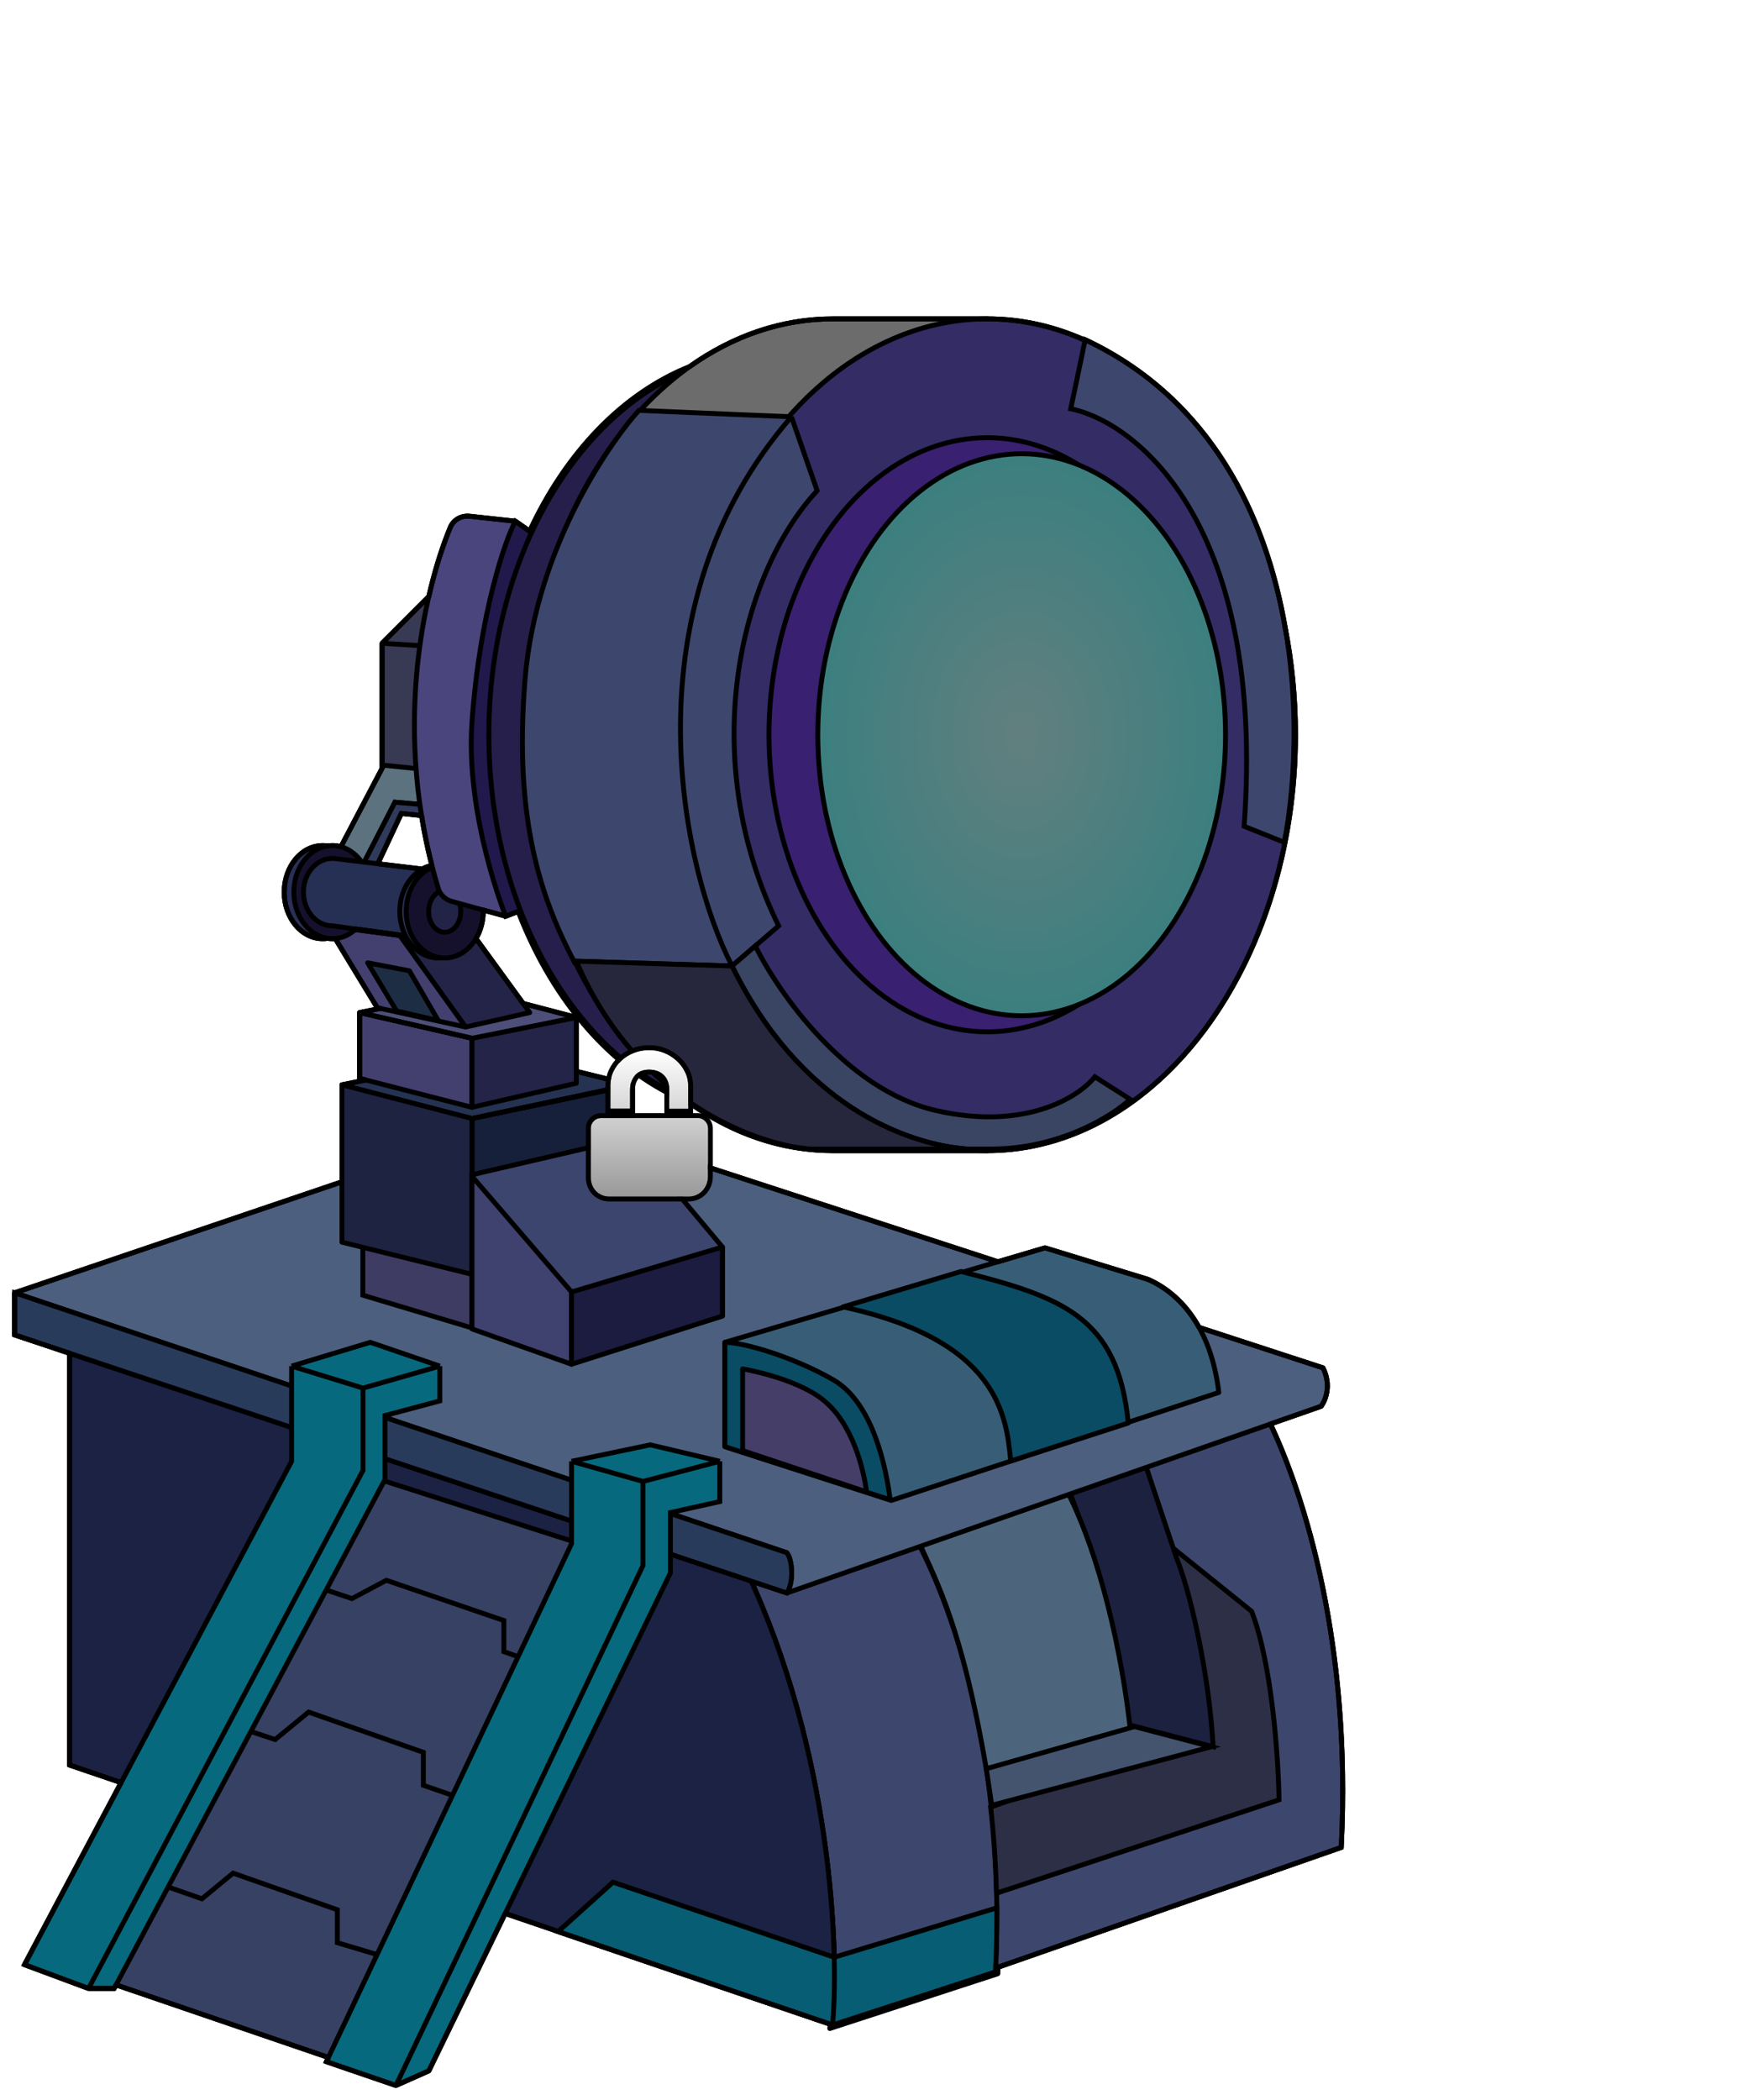 <svg width="357" height="430" viewBox="0 0 357 430" fill="none" xmlns="http://www.w3.org/2000/svg">
<path fill-rule="evenodd" clip-rule="evenodd" d="M201.886 235.596C201.95 235.596 202.015 235.596 202.079 235.596L202.215 235.597C237.079 235.597 265.342 197.471 265.342 150.44C265.342 142.909 264.617 135.606 263.257 128.651C259.306 105.684 248.063 81.696 222.271 69.558L222.249 69.662C215.955 66.822 209.218 65.284 202.215 65.284C202.105 65.284 201.996 65.285 201.886 65.285V65.284H170.651C160.043 65.284 150.046 68.814 141.271 75.05C127.533 80.524 115.913 92.687 108.468 108.754L105.551 106.712L96.183 105.699C94.505 105.517 92.885 106.401 92.235 107.959C90.732 111.562 89.141 116.383 87.824 122.137L78.262 131.699V157.016L78.41 157.031L69.828 173.365C69.262 173.209 68.674 173.127 68.069 173.127C67.735 173.127 67.406 173.152 67.083 173.201C66.76 173.152 66.43 173.127 66.097 173.127C61.739 173.127 58.206 177.396 58.206 182.662C58.206 187.928 61.739 192.197 66.097 192.197C66.43 192.197 66.76 192.172 67.083 192.123C67.406 192.172 67.735 192.197 68.069 192.197C68.27 192.197 68.469 192.188 68.665 192.17L77.275 206.335L77.904 206.472L73.659 207.321V220.801L74.932 221.129L70.042 222.116V241.966L3 264.699V273.319L14.243 277.076V361.393L24.801 364.988L5.011 402.264L18.128 407.136H23.375L23.766 406.402L67.26 421.262L66.85 422.128L81.091 427L87.837 424.002L103.475 391.779L114.334 395.476L114.31 395.498L170.04 414.446L170.029 414.568L169.963 415.322L170.682 415.087L204.037 404.219L204.364 404.112L204.382 403.769C204.399 403.439 204.415 403.11 204.43 402.782L274.716 378.258C276.837 336.557 267.183 306.297 260.209 291.563L270.594 287.936C270.594 287.936 273.217 284.563 270.968 280.065L245.6 271.788C242.781 266.719 238.95 263.62 235.118 261.943L214.034 255.495L204.389 258.341L130.204 234.135L129.553 233.359V222.116L96.676 229.02L129.224 222.116L118.045 219.356V208.307L107.156 205.459L97.493 192.172C98.426 190.606 98.975 188.684 98.975 186.607C98.975 186.513 98.974 186.42 98.972 186.327L103.578 187.594L106.136 186.61C113.347 205.398 126.001 219.747 141.271 225.831C150.046 232.067 160.043 235.597 170.651 235.597H201.886V235.596ZM86.334 166.986C86.871 170.342 87.571 173.754 88.457 177.204C87.761 177.344 87.097 177.595 86.476 177.94L77.379 176.85L82.207 166.551L86.334 166.986ZM72.882 190.219L82.206 191.483L81.878 191.539L72.766 190.324L72.812 190.283L72.838 190.259L72.882 190.219Z" fill="black"/>
<path d="M274.716 378.258C276.965 334.034 265.971 302.677 258.975 289.06L152.912 321.666C170.302 358.545 171.901 398.996 170.527 414.612L274.716 378.258Z" fill="#7B8EDB" stroke="black"/>
<path d="M203.883 403.743C206.131 359.519 195.138 329.661 188.142 316.044L152.912 321.666C170.302 358.545 171.901 398.996 170.527 414.612L203.883 403.743Z" stroke="black"/>
<path d="M261.974 368.514L204.101 387.628C203.935 381.435 203.516 375.557 202.905 370.013L247.732 353.897C246.832 338.007 241.61 322.041 239.112 316.044L256.352 329.911C260.549 340.705 261.849 360.144 261.974 368.514Z" fill="#5B5F8C" stroke="black"/>
<path d="M248.481 357.645C247.582 341.754 243.484 325.039 240.986 319.043L234.615 299.929L218.874 304.801C223.971 318.593 229.368 335.908 231.242 353.148L248.481 357.645Z" fill="#384381" stroke="black"/>
<path d="M202.009 362.142C197.136 333.659 191.89 323.915 188.517 316.419L218.874 305.925C225.245 318.668 229.743 337.782 231.617 355.022L202.009 362.142Z" fill="#9BCBF9" stroke="black"/>
<path d="M14.243 361.393V274.444L152.912 321.666C170.302 358.545 171.901 398.996 170.527 414.612L14.243 361.393Z" fill="#364588" stroke="black"/>
<path d="M248.107 357.645L203.133 369.638L202.009 362.142L232.366 353.522L248.107 357.645Z" fill="#89A8DF" stroke="black"/>
<path d="M203.882 403.743L170.527 414.612L114.31 395.498L125.553 385.379L170.86 400.745L204.176 390.626C204.203 394.861 204.112 399.235 203.882 403.743Z" fill="#0EBBE7"/>
<path d="M170.527 414.612L203.882 403.743C204.112 399.235 204.203 394.861 204.176 390.626L170.86 400.745M170.527 414.612C170.834 411.123 170.993 406.395 170.86 400.745M170.527 414.612L114.31 395.498L125.553 385.379L170.86 400.745" stroke="black"/>
<path d="M3 264.699L111.312 227.971L270.968 280.065C273.217 284.563 270.594 287.936 270.594 287.936L161.158 326.164L3 273.319V264.699Z" fill="#98BEFD"/>
<path d="M3 264.699L111.312 227.971L270.968 280.065C273.217 284.563 270.593 287.936 270.593 287.936L161.157 326.164M3 264.699V273.319L161.157 326.164M3 264.699L161.157 317.918C162.282 319.293 162.657 323.915 161.157 326.164" stroke="black"/>
<path d="M3 273.319L161.157 326.164C162.657 323.915 162.282 319.293 161.157 317.918L3 264.699V273.319Z" fill="#5077B7" stroke="black"/>
<path d="M67.599 421.378L22.625 406.012L32.745 385.774L49.574 353.918L65.351 325.06L76.7 302.573L123.442 317.564L110.699 340.8L96.457 368.909L79.132 400.765L67.599 421.378Z" fill="#6F83C7"/>
<path d="M32.745 385.774L22.625 406.012L67.599 421.378L79.132 400.765M32.745 385.774L41.365 388.772L47.736 383.525L69.098 391.021V397.767L79.132 400.765M32.745 385.774L49.574 353.918M79.132 400.765L96.457 368.909M96.457 368.909L86.713 365.536V358.79L63.208 350.545L56.356 356.166L49.574 353.918M96.457 368.909L110.699 340.8M49.574 353.918L65.351 325.06M65.351 325.06L76.7 302.573L123.442 317.564L110.699 340.8M65.351 325.06L72.097 327.308L79.132 323.56L103.203 331.806V338.177L110.699 340.8" stroke="black"/>
<path d="M133.186 295.827L147.428 299.2V307.445L137.309 309.694V322.061L87.838 424.002L81.091 427L66.85 422.128L117.07 316.065V299.2L133.186 295.827Z" fill="#0ED2FA"/>
<path d="M147.428 299.2L133.186 295.827L117.07 299.2M147.428 299.2V307.445L137.309 309.694V322.061L87.838 424.002L81.091 427M147.428 299.2L131.687 303.322M81.091 427L66.85 422.128L117.07 316.065V299.2M81.091 427L131.687 320.562V303.322M117.07 299.2L131.687 303.322" stroke="black"/>
<path d="M75.844 274.839L90.086 279.711V286.832L78.843 289.83V302.947L23.375 407.136H18.128L5.011 402.264L59.729 299.2V279.711L75.844 274.839Z" fill="#0ED2FA"/>
<path d="M90.086 279.711L75.844 274.839L59.729 279.711M90.086 279.711V286.832L78.843 289.83V302.947L23.375 407.136H18.128M90.086 279.711L74.345 284.208M18.128 407.136L5.011 402.264L59.729 299.2V279.711M18.128 407.136L74.345 301.074V284.208M59.729 279.711L74.345 284.208" stroke="black"/>
<path d="M78.261 131.7V157.016L88.454 158.003V132.357L104.236 118.219H91.742L78.261 131.7Z" fill="#7173A4"/>
<path d="M78.261 131.7V157.016L88.454 158.003V132.357M78.261 131.7L91.742 118.219H104.236L88.454 132.357M78.261 131.7L88.454 132.357" stroke="black"/>
<path d="M78.59 156.688L68.398 176.086L74.316 177.072L80.892 164.25L88.454 164.907V157.674L78.59 156.688Z" fill="#B8E5FF" stroke="black"/>
<path d="M82.207 166.551L77.275 177.072H74.316L80.892 164.25L88.454 164.907V167.209L82.207 166.551Z" fill="#6075B4" stroke="black"/>
<path d="M74.316 265.188L97.331 272.092V260.256L74.316 254.009V265.188Z" fill="#7D79C5" stroke="black"/>
<path d="M102.592 215.541L129.224 222.116L96.674 229.021L70.042 222.116L102.592 215.541Z" fill="#4C64A4" stroke="black" stroke-linejoin="round"/>
<path d="M129.553 254.337L96.674 260.913V229.021L129.553 222.116V254.337Z" fill="#2D4174" stroke="black" stroke-linejoin="round"/>
<path d="M70.042 254.337L96.674 260.913V229.021L70.042 222.116V254.337Z" fill="#3C4785" stroke="black" stroke-linejoin="round"/>
<path d="M117.716 278.668L147.965 269.462V255.324L129.224 232.966L96.674 240.528V271.435L117.716 278.668Z" fill="#798ADA" stroke="black" stroke-linejoin="round"/>
<path d="M96.674 272.092L117.059 279.325V264.53L96.674 240.857V272.092Z" fill="#7F83DC" stroke="black" stroke-linejoin="round"/>
<path d="M117.059 279.326L147.965 269.462V255.324L117.059 264.53V279.326Z" fill="#393780" stroke="black" stroke-linejoin="round"/>
<path d="M73.659 220.801L96.674 226.719V212.581L73.659 207.321V220.801Z" fill="#8781DF" stroke="black" stroke-linejoin="round"/>
<path d="M118.045 221.787L96.674 226.719V212.581L118.045 208.307V221.787Z" fill="#46498E" stroke="black" stroke-linejoin="round"/>
<path d="M96.674 202.718L73.659 207.321L96.674 212.581L118.045 208.307L96.674 202.718Z" fill="#9B9EF1" stroke="black" stroke-linejoin="round"/>
<path d="M95.359 189.238L81.878 191.539L95.359 210.28L108.51 207.321L95.359 189.238Z" fill="#46498E" stroke="black" stroke-linejoin="round"/>
<path d="M67.083 189.566L81.878 191.539L95.359 210.28L77.275 206.335L67.083 189.566Z" fill="#8781DF" stroke="black" stroke-linejoin="round"/>
<path d="M75.302 197.128L83.851 198.772L89.769 208.965L81.221 206.992L75.302 197.128Z" fill="#3B5C89" stroke="black" stroke-linejoin="round"/>
<ellipse cx="7.891" cy="9.535" rx="7.891" ry="9.535" transform="matrix(-1 0 0 1 73.987 173.127)" fill="#5661B1" stroke="black"/>
<ellipse cx="7.891" cy="9.535" rx="7.891" ry="9.535" transform="matrix(-1 0 0 1 75.96 173.127)" fill="#2A225B" stroke="black"/>
<path d="M68.069 189.566C64.801 189.566 62.151 186.475 62.151 182.662C62.151 178.849 64.801 175.757 68.069 175.757C68.405 175.757 68.735 175.79 69.055 175.853L87.468 178.059V192.197L68.069 189.566Z" fill="#4D5FA9" stroke="black"/>
<ellipse cx="7.891" cy="9.535" rx="7.891" ry="9.535" transform="matrix(-1 0 0 1 97.66 177.072)" fill="#5661B1" stroke="black"/>
<ellipse cx="7.891" cy="9.535" rx="7.891" ry="9.535" transform="matrix(-1 0 0 1 98.975 177.072)" fill="#2A225B" stroke="black"/>
<ellipse cx="3.288" cy="4.274" rx="3.288" ry="4.274" transform="matrix(-1 0 0 1 94.372 182.333)" fill="#42478E" stroke="black"/>
<path d="M105.551 106.712L108.839 109.013C97.002 137.947 101.277 171.483 107.853 185.95L103.578 187.594L92.503 184.548C91.207 184.191 90.169 183.204 89.778 181.918C80.145 150.26 86.768 121.061 92.235 107.959C92.885 106.401 94.505 105.517 96.183 105.699L105.551 106.712Z" fill="#948AFB" stroke="black"/>
<path d="M105.551 106.712L108.839 109.013C97.002 137.947 101.277 171.483 107.853 185.95L103.578 187.594C103.578 187.594 95.304 167.209 96.674 147.81C98.252 125.453 103.578 110.328 105.551 106.712Z" fill="#423096" stroke="black"/>
<path d="M100.133 150.44C100.133 172.044 106.604 191.582 117.043 205.708C127.481 219.834 141.862 228.521 157.701 228.521H185.933V72.36H157.701C141.862 72.36 127.481 81.047 117.043 95.173C106.604 109.299 100.133 128.837 100.133 150.44Z" fill="#4C3F97" stroke="black"/>
<path d="M170.651 235.597C135.787 235.597 107.524 197.471 107.524 150.44C107.524 103.41 135.787 65.284 170.651 65.284H201.886V235.597H170.651Z" fill="#D9D9D9" stroke="black"/>
<ellipse cx="63.127" cy="85.156" rx="63.127" ry="85.156" transform="matrix(-1 0 0 1 265.342 65.284)" fill="#6659CB" stroke="black"/>
<path d="M167.363 100.465L162.103 85.34L130.868 84.025C126.265 88.957 109.795 111.036 107.524 139.262C105.222 167.866 110.812 183.977 117.716 197.128L149.937 197.786L159.472 189.566C142.704 155.372 151.253 117.89 167.363 100.465Z" fill="#7B8EDB"/>
<path d="M162.103 85.34L167.363 100.465C151.253 117.89 142.704 155.372 159.472 189.566L149.937 197.786M162.103 85.34L130.868 84.025C126.265 88.957 109.795 111.036 107.524 139.262C105.222 167.866 110.812 183.977 117.716 197.128L149.937 197.786M162.103 85.34C128.237 124.137 139.416 177.401 149.937 197.786" stroke="black"/>
<path d="M149.937 197.786L118.045 196.8C130.407 225.733 155.198 234.501 166.048 235.268H198.072C199.874 235.404 201.49 235.391 202.872 235.268C217.076 235.268 227.86 228.473 231.477 225.076L224.244 220.473C221.065 224.528 210.106 231.586 191.694 227.377C173.281 223.169 159.363 203.156 154.705 193.676L149.937 197.786Z" fill="#728BC4"/>
<path d="M149.937 197.786L118.045 196.8C130.407 225.733 155.198 234.501 166.048 235.268C172.405 235.268 188.669 235.268 202.872 235.268M149.937 197.786L154.705 193.676C159.363 203.156 173.281 223.169 191.694 227.377C210.106 231.586 221.065 224.528 224.244 220.473L231.477 225.076C227.86 228.473 217.076 235.268 202.872 235.268M149.937 197.786C165.719 230.139 191.803 236.254 202.872 235.268" stroke="black"/>
<path d="M149.937 197.786L118.045 196.8C130.407 225.733 155.198 234.501 166.048 235.268H198.072C199.874 235.403 201.49 235.391 202.872 235.268H198.072C185.449 234.318 163.748 226.098 149.937 197.786Z" fill="#4D4F79" stroke="black"/>
<ellipse cx="44.715" cy="60.826" rx="44.715" ry="60.826" transform="matrix(-1 0 0 1 246.93 89.615)" fill="#7440E1" stroke="black"/>
<g filter="url(#filter0_d_32095_174)">
<ellipse cx="41.756" cy="57.538" rx="41.756" ry="57.538" transform="matrix(-1 0 0 1 241.012 92.902)" fill="url(#paint0_radial_32095_174)"/>
<ellipse cx="41.756" cy="57.538" rx="41.756" ry="57.538" transform="matrix(-1 0 0 1 241.012 92.902)" stroke="black"/>
</g>
<path d="M219.312 83.696L222.271 69.558C266.986 90.601 267.973 147.262 263.041 172.469L254.821 169.181C259.293 107.632 233.011 86.546 219.312 83.696Z" fill="#7B8EDB" stroke="black"/>
<path d="M182.552 307.215L249.638 285.103C248.014 271.615 241.566 264.764 235.118 261.943L214.034 255.495L148.475 274.839V296.201L182.552 307.215Z" fill="#71BDEF" stroke="black" stroke-linejoin="round"/>
<path d="M148.475 296.201L182.326 307.078C181.577 301.206 179.035 287.293 170.64 282.496C162.245 277.698 152.223 274.839 148.475 274.839V296.201Z" fill="#1498C8" stroke="black" stroke-linejoin="round"/>
<path d="M207.014 299.147L231.088 291.362C228.989 269.474 217.386 265.57 196.834 260.331L172.655 267.585C204.491 274.436 206.139 289.903 207.014 299.147Z" fill="#1498C8" stroke="black" stroke-linejoin="round"/>
<path d="M152.102 297.003L177.49 305.466C176.92 301.007 174.67 291.361 168.46 286.526C162.658 282.007 152.102 280.283 152.102 280.283V297.003Z" fill="#8A7CD3" stroke="black" stroke-linejoin="round"/>
<path d="M201.886 235.596L201.89 235.096C201.756 235.095 201.628 235.147 201.534 235.241C201.439 235.335 201.386 235.462 201.386 235.596H201.886ZM263.257 128.651L262.764 128.736L262.766 128.747L263.257 128.651ZM222.271 69.558L222.484 69.106C222.346 69.041 222.185 69.043 222.048 69.111C221.911 69.179 221.813 69.306 221.782 69.456L222.271 69.558ZM222.249 69.662L222.044 70.118C222.182 70.18 222.341 70.177 222.476 70.108C222.611 70.039 222.708 69.913 222.739 69.764L222.249 69.662ZM201.886 65.285H201.386C201.386 65.418 201.439 65.546 201.534 65.64C201.628 65.734 201.756 65.786 201.89 65.785L201.886 65.285ZM201.886 65.284H202.386C202.386 65.008 202.162 64.784 201.886 64.784V65.284ZM141.271 75.05L141.456 75.514C141.493 75.5 141.528 75.481 141.56 75.457L141.271 75.05ZM108.468 108.754L108.182 109.163C108.303 109.248 108.456 109.275 108.598 109.236C108.741 109.198 108.86 109.098 108.922 108.964L108.468 108.754ZM105.551 106.712L105.838 106.302C105.769 106.254 105.689 106.224 105.605 106.214L105.551 106.712ZM87.824 122.137L88.178 122.49C88.245 122.424 88.291 122.34 88.312 122.248L87.824 122.137ZM78.262 131.699L77.908 131.346C77.814 131.44 77.762 131.567 77.762 131.699H78.262ZM78.262 157.016H77.762C77.762 157.274 77.957 157.489 78.213 157.514L78.262 157.016ZM78.41 157.031L78.853 157.263C78.93 157.116 78.929 156.939 78.85 156.793C78.771 156.646 78.624 156.549 78.458 156.533L78.41 157.031ZM69.828 173.365L69.695 173.847C69.922 173.909 70.161 173.805 70.27 173.597L69.828 173.365ZM67.083 173.201L67.008 173.695C67.058 173.702 67.108 173.702 67.157 173.695L67.083 173.201ZM67.083 192.123L67.157 191.628C67.108 191.621 67.058 191.621 67.008 191.628L67.083 192.123ZM68.665 192.17L69.093 191.91C68.993 191.747 68.81 191.655 68.62 191.672L68.665 192.17ZM77.275 206.335L76.848 206.594C76.919 206.711 77.035 206.794 77.169 206.823L77.275 206.335ZM77.904 206.472L78.002 206.962C78.234 206.916 78.402 206.713 78.404 206.476C78.406 206.239 78.242 206.034 78.011 205.983L77.904 206.472ZM73.659 207.321L73.561 206.831C73.329 206.877 73.162 207.078 73.159 207.314C73.156 207.55 73.317 207.756 73.547 207.808L73.659 207.321ZM96.562 213.069C96.832 213.13 97.1 212.962 97.161 212.693C97.223 212.424 97.054 212.156 96.785 212.094L96.562 213.069ZM73.659 207.321L73.77 206.833C73.622 206.8 73.466 206.835 73.347 206.93C73.228 207.025 73.159 207.169 73.159 207.321H73.659ZM73.659 220.801H73.159C73.159 221.029 73.313 221.229 73.534 221.285L73.659 220.801ZM74.932 221.129L75.031 221.619C75.259 221.573 75.425 221.375 75.431 221.142C75.438 220.909 75.282 220.702 75.056 220.644L74.932 221.129ZM70.042 222.116L69.943 221.626C69.71 221.673 69.542 221.878 69.542 222.116H70.042ZM70.042 241.966L70.203 242.439C70.405 242.37 70.542 242.18 70.542 241.966H70.042ZM3 264.699L2.839 264.226C2.637 264.295 2.5 264.485 2.5 264.699H3ZM3 273.319H2.5C2.5 273.535 2.638 273.726 2.842 273.794L3 273.319ZM14.243 277.076H14.743C14.743 276.861 14.606 276.67 14.402 276.602L14.243 277.076ZM14.243 361.393H13.743C13.743 361.607 13.88 361.797 14.082 361.866L14.243 361.393ZM24.801 364.988L25.243 365.223C25.311 365.093 25.32 364.94 25.266 364.804C25.212 364.668 25.101 364.562 24.962 364.515L24.801 364.988ZM5.011 402.264L4.569 402.03C4.502 402.157 4.492 402.307 4.544 402.442C4.595 402.577 4.702 402.683 4.837 402.733L5.011 402.264ZM18.128 407.136L17.954 407.605C18.01 407.626 18.069 407.636 18.128 407.636V407.136ZM23.375 407.136V407.636C23.56 407.636 23.73 407.535 23.817 407.371L23.375 407.136ZM23.766 406.402L23.928 405.929C23.696 405.849 23.44 405.95 23.325 406.167L23.766 406.402ZM67.26 421.262L67.712 421.476C67.772 421.347 67.776 421.199 67.72 421.068C67.665 420.936 67.556 420.835 67.421 420.789L67.26 421.262ZM66.85 422.128L66.398 421.914C66.337 422.042 66.334 422.191 66.389 422.322C66.445 422.453 66.553 422.555 66.688 422.601L66.85 422.128ZM81.091 427L80.93 427.473C81.049 427.514 81.179 427.508 81.294 427.457L81.091 427ZM87.837 424.002L88.04 424.458C88.148 424.411 88.236 424.326 88.287 424.22L87.837 424.002ZM103.475 391.779L103.636 391.305C103.397 391.224 103.135 391.333 103.025 391.56L103.475 391.779ZM114.334 395.476L114.668 395.848C114.8 395.729 114.859 395.55 114.824 395.376C114.788 395.202 114.663 395.06 114.495 395.003L114.334 395.476ZM114.31 395.498L113.975 395.126C113.843 395.245 113.784 395.425 113.82 395.599C113.856 395.772 113.981 395.914 114.149 395.971L114.31 395.498ZM170.04 414.446L170.538 414.489C170.558 414.26 170.419 414.047 170.201 413.972L170.04 414.446ZM170.029 414.568L170.527 414.612V414.611L170.029 414.568ZM169.963 415.322L169.465 415.278C169.45 415.445 169.52 415.608 169.651 415.713C169.783 415.817 169.958 415.849 170.118 415.797L169.963 415.322ZM204.364 404.112L204.519 404.587C204.716 404.523 204.853 404.344 204.864 404.137L204.364 404.112ZM204.43 402.782L204.265 402.31C204.073 402.378 203.94 402.555 203.931 402.759L204.43 402.782ZM274.716 378.258L274.881 378.73C275.073 378.663 275.205 378.487 275.215 378.283L274.716 378.258ZM260.209 291.563L260.044 291.091C259.91 291.138 259.802 291.24 259.747 291.37C259.693 291.501 259.696 291.649 259.757 291.777L260.209 291.563ZM270.594 287.936L270.758 288.408C270.849 288.376 270.929 288.319 270.988 288.243L270.594 287.936ZM270.968 280.065L271.415 279.842C271.356 279.722 271.25 279.632 271.123 279.59L270.968 280.065ZM245.6 271.788L245.163 272.031C245.225 272.141 245.325 272.224 245.445 272.264L245.6 271.788ZM235.118 261.943L235.318 261.485C235.301 261.477 235.283 261.471 235.264 261.465L235.118 261.943ZM214.034 255.495L214.18 255.017C214.086 254.989 213.986 254.988 213.892 255.016L214.034 255.495ZM204.389 258.341L204.234 258.817C204.33 258.848 204.433 258.849 204.53 258.821L204.389 258.341ZM130.204 234.135L129.821 234.456C129.881 234.528 129.96 234.582 130.049 234.611L130.204 234.135ZM129.553 233.359H129.053C129.053 233.476 129.094 233.59 129.169 233.68L129.553 233.359ZM129.553 222.116H130.053C130.053 221.966 129.985 221.823 129.868 221.728C129.751 221.633 129.597 221.596 129.45 221.627L129.553 222.116ZM96.676 229.02L96.573 228.531C96.303 228.589 96.13 228.854 96.187 229.124C96.244 229.394 96.509 229.566 96.779 229.51L96.676 229.02ZM129.224 222.116L129.327 222.606C129.555 222.557 129.72 222.358 129.724 222.125C129.727 221.892 129.57 221.687 129.344 221.631L129.224 222.116ZM118.045 219.356H117.545C117.545 219.586 117.702 219.787 117.925 219.842L118.045 219.356ZM118.045 208.307H118.545C118.545 208.08 118.392 207.881 118.172 207.823L118.045 208.307ZM107.156 205.459L106.752 205.753C106.82 205.847 106.918 205.914 107.03 205.943L107.156 205.459ZM97.493 192.172L97.063 191.916C96.961 192.088 96.971 192.304 97.088 192.466L97.493 192.172ZM98.972 186.327L99.105 185.845C98.952 185.803 98.789 185.835 98.664 185.933C98.54 186.03 98.468 186.181 98.472 186.339L98.972 186.327ZM103.578 187.594L103.446 188.076C103.549 188.104 103.658 188.099 103.758 188.06L103.578 187.594ZM106.136 186.61L106.603 186.431C106.556 186.307 106.461 186.207 106.339 186.153C106.218 186.099 106.081 186.095 105.957 186.143L106.136 186.61ZM141.271 225.831L141.561 225.424C141.528 225.401 141.493 225.381 141.456 225.367L141.271 225.831ZM201.886 235.597V236.097C202.162 236.097 202.386 235.873 202.386 235.597H201.886ZM88.457 177.204L88.556 177.694C88.69 177.667 88.807 177.585 88.88 177.469C88.953 177.353 88.975 177.212 88.941 177.079L88.457 177.204ZM86.334 166.986L86.828 166.907C86.792 166.683 86.611 166.512 86.387 166.488L86.334 166.986ZM86.476 177.94L86.416 178.436C86.521 178.449 86.627 178.428 86.719 178.377L86.476 177.94ZM77.379 176.85L76.927 176.638C76.859 176.783 76.864 176.952 76.942 177.093C77.02 177.233 77.161 177.327 77.32 177.346L77.379 176.85ZM82.207 166.551L82.259 166.054C82.047 166.031 81.845 166.146 81.754 166.339L82.207 166.551ZM82.206 191.483L82.29 191.976C82.533 191.934 82.71 191.721 82.706 191.475C82.701 191.228 82.518 191.021 82.273 190.988L82.206 191.483ZM72.882 190.219L72.949 189.723C72.801 189.703 72.652 189.75 72.542 189.852L72.882 190.219ZM81.878 191.539L81.812 192.035C81.862 192.041 81.913 192.04 81.963 192.032L81.878 191.539ZM72.766 190.324L72.431 189.953C72.287 190.084 72.231 190.286 72.289 190.472C72.347 190.658 72.507 190.794 72.7 190.82L72.766 190.324ZM72.812 190.283L73.147 190.654L73.149 190.652L72.812 190.283ZM72.838 190.259L73.176 190.628L73.178 190.626L72.838 190.259ZM202.081 235.096C202.017 235.096 201.953 235.096 201.89 235.096L201.883 236.095C201.948 236.096 202.013 236.096 202.078 236.096L202.081 235.096ZM202.216 235.097L202.081 235.096L202.078 236.096L202.214 236.097L202.216 235.097ZM264.842 150.44C264.842 173.859 257.805 195.041 246.451 210.357C235.097 225.673 219.452 235.097 202.215 235.097L202.214 236.097C219.841 236.097 235.761 226.457 247.254 210.953C258.748 195.448 265.842 174.052 265.842 150.44H264.842ZM262.766 128.747C264.121 135.67 264.842 142.941 264.842 150.44H265.842C265.842 142.877 265.114 135.542 263.748 128.555L262.766 128.747ZM222.058 70.011C247.647 82.053 258.829 105.858 262.764 128.736L263.75 128.566C259.784 105.51 248.479 81.339 222.484 69.106L222.058 70.011ZM222.739 69.764L222.76 69.661L221.782 69.456L221.76 69.56L222.739 69.764ZM202.215 65.784C209.143 65.784 215.81 67.306 222.044 70.118L222.455 69.206C216.099 66.339 209.293 64.784 202.215 64.784V65.784ZM201.89 65.785C201.998 65.785 202.106 65.784 202.215 65.784V64.784C202.104 64.784 201.993 64.785 201.883 64.785L201.89 65.785ZM201.386 65.284V65.285H202.386V65.284H201.386ZM170.651 65.784H201.886V64.784H170.651V65.784ZM141.56 75.457C150.261 69.275 160.158 65.784 170.651 65.784V64.784C159.928 64.784 149.832 68.353 140.981 74.642L141.56 75.457ZM108.922 108.964C116.327 92.983 127.864 80.93 141.456 75.514L141.086 74.585C127.202 80.118 115.499 92.391 108.015 108.543L108.922 108.964ZM105.264 107.121L108.182 109.163L108.755 108.344L105.838 106.302L105.264 107.121ZM96.13 106.196L105.497 107.209L105.605 106.214L96.237 105.202L96.13 106.196ZM92.697 108.151C93.255 106.813 94.655 106.037 96.13 106.196L96.237 105.202C94.356 104.998 92.516 105.989 91.774 107.766L92.697 108.151ZM88.312 122.248C89.622 116.519 91.205 111.726 92.697 108.151L91.774 107.766C90.258 111.398 88.659 116.246 87.337 122.025L88.312 122.248ZM78.615 132.053L88.178 122.49L87.471 121.783L77.908 131.346L78.615 132.053ZM78.762 157.016V131.699H77.762V157.016H78.762ZM78.458 156.533L78.31 156.519L78.213 157.514L78.362 157.528L78.458 156.533ZM70.27 173.597L78.853 157.263L77.968 156.798L69.385 173.132L70.27 173.597ZM68.069 173.627C68.628 173.627 69.172 173.703 69.695 173.847L69.96 172.882C69.353 172.715 68.719 172.627 68.069 172.627V173.627ZM67.157 173.695C67.456 173.65 67.76 173.627 68.069 173.627V172.627C67.71 172.627 67.356 172.654 67.008 172.706L67.157 173.695ZM66.097 173.627C66.406 173.627 66.71 173.65 67.008 173.695L67.157 172.706C66.81 172.654 66.456 172.627 66.097 172.627V173.627ZM58.706 182.662C58.706 177.579 62.099 173.627 66.097 173.627V172.627C61.378 172.627 57.706 177.212 57.706 182.662H58.706ZM66.097 191.697C62.099 191.697 58.706 187.744 58.706 182.662H57.706C57.706 188.111 61.378 192.697 66.097 192.697V191.697ZM67.008 191.628C66.71 191.673 66.406 191.697 66.097 191.697V192.697C66.456 192.697 66.81 192.67 67.157 192.617L67.008 191.628ZM68.069 191.697C67.76 191.697 67.456 191.673 67.157 191.628L67.008 192.617C67.356 192.67 67.71 192.697 68.069 192.697V191.697ZM68.62 191.672C68.439 191.688 68.255 191.697 68.069 191.697V192.697C68.285 192.697 68.499 192.687 68.71 192.668L68.62 191.672ZM77.703 206.075L69.093 191.91L68.238 192.43L76.848 206.594L77.703 206.075ZM78.011 205.983L77.382 205.846L77.169 206.823L77.797 206.96L78.011 205.983ZM73.757 207.811L78.002 206.962L77.806 205.981L73.561 206.831L73.757 207.811ZM96.785 212.094L73.77 206.833L73.547 207.808L96.562 213.069L96.785 212.094ZM73.547 207.808L96.562 213.069L96.785 212.094L73.77 206.833L73.547 207.808ZM74.159 220.801V207.321H73.159V220.801H74.159ZM75.056 220.644L73.783 220.317L73.534 221.285L74.807 221.613L75.056 220.644ZM70.141 222.606L75.031 221.619L74.833 220.638L69.943 221.626L70.141 222.606ZM70.542 241.966V222.116H69.542V241.966H70.542ZM3.161 265.173L70.203 242.439L69.881 241.492L2.839 264.226L3.161 265.173ZM3.5 273.319V264.699H2.5V273.319H3.5ZM14.402 276.602L3.158 272.845L2.842 273.794L14.085 277.55L14.402 276.602ZM14.743 361.393V277.076H13.743V361.393H14.743ZM24.962 364.515L14.405 360.92L14.082 361.866L24.64 365.461L24.962 364.515ZM5.453 402.499L25.243 365.223L24.36 364.754L4.569 402.03L5.453 402.499ZM18.302 406.668L5.185 401.796L4.837 402.733L17.954 407.605L18.302 406.668ZM23.375 406.636H18.128V407.636H23.375V406.636ZM23.325 406.167L22.934 406.902L23.817 407.371L24.208 406.637L23.325 406.167ZM67.421 420.789L23.928 405.929L23.605 406.875L67.098 421.735L67.421 420.789ZM67.302 422.342L67.712 421.476L66.808 421.048L66.398 421.914L67.302 422.342ZM81.253 426.527L67.011 421.655L66.688 422.601L80.93 427.473L81.253 426.527ZM87.634 423.545L80.888 426.543L81.294 427.457L88.04 424.458L87.634 423.545ZM103.025 391.56L87.388 423.783L88.287 424.22L103.925 391.997L103.025 391.56ZM114.495 395.003L103.636 391.305L103.314 392.252L114.173 395.95L114.495 395.003ZM114.644 395.87L114.668 395.848L113.999 395.105L113.975 395.126L114.644 395.87ZM170.201 413.972L114.471 395.025L114.149 395.971L169.879 414.919L170.201 413.972ZM170.527 414.611L170.538 414.489L169.542 414.402L169.531 414.525L170.527 414.611ZM170.461 415.365L170.527 414.612L169.531 414.524L169.465 415.278L170.461 415.365ZM170.527 414.612L169.808 414.846L170.118 415.797L170.837 415.563L170.527 414.612ZM203.883 403.743L170.527 414.612L170.837 415.563L204.192 404.694L203.883 403.743ZM204.21 403.637L203.883 403.743L204.192 404.694L204.519 404.587L204.21 403.637ZM203.883 403.743L203.865 404.087L204.864 404.137L204.881 403.794L203.883 403.743ZM203.931 402.759C203.915 403.086 203.899 403.414 203.883 403.743L204.881 403.794C204.898 403.464 204.914 403.134 204.929 402.806L203.931 402.759ZM274.551 377.786L204.265 402.31L204.595 403.254L274.881 378.73L274.551 377.786ZM259.757 291.777C266.698 306.442 276.333 336.62 274.217 378.233L275.215 378.283C277.34 336.495 267.668 306.153 260.661 291.35L259.757 291.777ZM270.429 287.464L260.044 291.091L260.374 292.035L270.758 288.408L270.429 287.464ZM270.521 280.289C271.582 282.412 271.49 284.251 271.141 285.558C270.966 286.216 270.725 286.741 270.529 287.099C270.432 287.278 270.346 287.415 270.286 287.505C270.256 287.55 270.232 287.583 270.217 287.604C270.21 287.614 270.204 287.622 270.201 287.626C270.2 287.628 270.199 287.629 270.198 287.63C270.198 287.629 270.199 287.629 270.199 287.629C270.199 287.629 270.199 287.629 270.594 287.936C270.988 288.243 270.988 288.243 270.989 288.242C270.989 288.241 270.99 288.241 270.99 288.241C270.991 288.24 270.992 288.238 270.993 288.237C270.995 288.234 270.997 288.231 271.001 288.226C271.007 288.217 271.016 288.205 271.028 288.19C271.05 288.159 271.08 288.116 271.118 288.06C271.193 287.947 271.294 287.785 271.407 287.578C271.633 287.164 271.908 286.564 272.107 285.816C272.508 284.312 272.603 282.217 271.415 279.842L270.521 280.289ZM245.445 272.264L270.813 280.541L271.123 279.59L245.755 271.313L245.445 272.264ZM234.918 262.401C238.651 264.034 242.398 267.059 245.163 272.031L246.037 271.545C243.164 266.379 239.248 263.205 235.318 261.485L234.918 262.401ZM213.887 255.974L234.972 262.421L235.264 261.465L214.18 255.017L213.887 255.974ZM204.53 258.821L214.175 255.975L213.892 255.016L204.247 257.862L204.53 258.821ZM130.049 234.611L204.234 258.817L204.544 257.866L130.359 233.66L130.049 234.611ZM129.169 233.68L129.821 234.456L130.587 233.814L129.936 233.037L129.169 233.68ZM129.053 222.116V233.359H130.053V222.116H129.053ZM96.779 229.51L129.655 222.606L129.45 221.627L96.573 228.531L96.779 229.51ZM129.12 221.627L96.573 228.531L96.779 229.51L129.327 222.606L129.12 221.627ZM117.925 219.842L129.104 222.602L129.344 221.631L118.165 218.871L117.925 219.842ZM117.545 208.307V219.356H118.545V208.307H117.545ZM107.03 205.943L117.919 208.791L118.172 207.823L107.283 204.976L107.03 205.943ZM97.088 192.466L106.752 205.753L107.561 205.165L97.897 191.878L97.088 192.466ZM98.475 186.607C98.475 188.597 97.949 190.43 97.063 191.916L97.922 192.428C98.903 190.782 99.475 188.772 99.475 186.607H98.475ZM98.472 186.339C98.474 186.428 98.475 186.517 98.475 186.607H99.475C99.475 186.509 99.474 186.412 99.472 186.315L98.472 186.339ZM103.711 187.111L99.105 185.845L98.839 186.809L103.446 188.076L103.711 187.111ZM105.957 186.143L103.399 187.127L103.758 188.06L106.316 187.076L105.957 186.143ZM141.456 225.367C126.348 219.347 113.778 205.125 106.603 186.431L105.669 186.789C112.917 205.671 125.654 220.147 141.086 226.296L141.456 225.367ZM170.651 235.097C160.158 235.097 150.261 231.606 141.561 225.424L140.981 226.239C149.832 232.528 159.928 236.097 170.651 236.097V235.097ZM201.886 235.097H170.651V236.097H201.886V235.097ZM201.386 235.596V235.597H202.386V235.596H201.386ZM88.941 177.079C88.059 173.645 87.362 170.248 86.828 166.907L85.841 167.064C86.38 170.435 87.083 173.862 87.972 177.328L88.941 177.079ZM86.719 178.377C87.297 178.056 87.913 177.824 88.556 177.694L88.358 176.714C87.609 176.865 86.897 177.134 86.233 177.503L86.719 178.377ZM77.32 177.346L86.416 178.436L86.535 177.443L77.439 176.353L77.32 177.346ZM81.754 166.339L76.927 176.638L77.832 177.062L82.66 166.763L81.754 166.339ZM86.387 166.488L82.259 166.054L82.155 167.048L86.282 167.483L86.387 166.488ZM82.273 190.988L72.949 189.723L72.814 190.714L82.139 191.979L82.273 190.988ZM81.963 192.032L82.29 191.976L82.122 190.99L81.794 191.046L81.963 192.032ZM72.7 190.82L81.812 192.035L81.944 191.043L72.832 189.829L72.7 190.82ZM72.477 189.912L72.431 189.953L73.102 190.695L73.147 190.654L72.477 189.912ZM72.501 189.89L72.475 189.914L73.149 190.652L73.176 190.628L72.501 189.89ZM72.542 189.852L72.499 189.892L73.178 190.626L73.221 190.586L72.542 189.852Z" fill="black"/>
<path opacity="0.5" fill-rule="evenodd" clip-rule="evenodd" d="M201.886 235.596C201.95 235.596 202.015 235.596 202.079 235.596L202.215 235.597C237.079 235.597 265.342 197.471 265.342 150.44C265.342 142.909 264.617 135.606 263.257 128.651C259.306 105.684 248.063 81.696 222.271 69.558L222.249 69.662C215.955 66.822 209.218 65.284 202.215 65.284C202.105 65.284 201.996 65.285 201.886 65.285V65.284H170.651C160.043 65.284 150.046 68.814 141.271 75.05C127.533 80.524 115.913 92.687 108.468 108.754L105.551 106.712L96.183 105.699C94.505 105.517 92.885 106.401 92.235 107.959C90.732 111.562 89.141 116.383 87.824 122.137L78.262 131.699V157.016L78.41 157.031L69.828 173.365C69.262 173.209 68.674 173.127 68.069 173.127C67.735 173.127 67.406 173.152 67.083 173.201C66.76 173.152 66.43 173.127 66.097 173.127C61.739 173.127 58.206 177.396 58.206 182.662C58.206 187.928 61.739 192.197 66.097 192.197C66.43 192.197 66.76 192.172 67.083 192.123C67.406 192.172 67.735 192.197 68.069 192.197C68.27 192.197 68.469 192.188 68.665 192.17L77.275 206.335L77.904 206.472L73.659 207.321V220.801L74.932 221.129L70.042 222.116V241.966L3 264.699V273.319L14.243 277.076V361.393L24.801 364.988L5.011 402.264L18.128 407.136H23.375L23.766 406.402L67.26 421.262L66.85 422.128L81.091 427L87.837 424.002L103.475 391.779L114.334 395.476L114.31 395.498L170.04 414.446L170.029 414.568L169.963 415.322L170.682 415.087L204.037 404.219L204.364 404.112L204.382 403.769C204.399 403.439 204.415 403.11 204.43 402.782L274.716 378.258C276.837 336.557 267.183 306.297 260.209 291.563L270.594 287.936C270.594 287.936 273.217 284.563 270.968 280.065L245.6 271.788C242.781 266.719 238.95 263.62 235.118 261.943L214.034 255.495L204.389 258.341L130.204 234.135L129.553 233.359V222.116L96.676 229.02L129.224 222.116L118.045 219.356V208.307L107.156 205.459L97.493 192.172C98.426 190.606 98.975 188.684 98.975 186.607C98.975 186.513 98.974 186.42 98.972 186.327L103.578 187.594L106.136 186.61C113.347 205.398 126.001 219.747 141.271 225.831C150.046 232.067 160.043 235.597 170.651 235.597H201.886V235.596ZM86.334 166.986C86.871 170.342 87.571 173.754 88.457 177.204C87.761 177.344 87.097 177.595 86.476 177.94L77.379 176.85L82.207 166.551L86.334 166.986ZM72.882 190.219L82.206 191.483L81.878 191.539L72.766 190.324L72.812 190.283L72.838 190.259L72.882 190.219Z" fill="black"/>
<path opacity="0.5" d="M201.886 235.596L201.89 235.096C201.756 235.095 201.628 235.147 201.534 235.241C201.439 235.335 201.386 235.462 201.386 235.596H201.886ZM263.257 128.651L262.764 128.736L262.766 128.747L263.257 128.651ZM222.271 69.558L222.484 69.106C222.346 69.041 222.185 69.043 222.048 69.111C221.911 69.179 221.813 69.306 221.782 69.456L222.271 69.558ZM222.249 69.662L222.044 70.118C222.182 70.18 222.341 70.177 222.476 70.108C222.611 70.039 222.708 69.913 222.739 69.764L222.249 69.662ZM201.886 65.285H201.386C201.386 65.418 201.439 65.546 201.534 65.64C201.628 65.734 201.756 65.786 201.89 65.785L201.886 65.285ZM201.886 65.284H202.386C202.386 65.008 202.162 64.784 201.886 64.784V65.284ZM141.271 75.05L141.456 75.514C141.493 75.5 141.528 75.481 141.56 75.457L141.271 75.05ZM108.468 108.754L108.182 109.163C108.303 109.248 108.456 109.275 108.598 109.236C108.741 109.198 108.86 109.098 108.922 108.964L108.468 108.754ZM105.551 106.712L105.838 106.302C105.769 106.254 105.689 106.224 105.605 106.214L105.551 106.712ZM87.824 122.137L88.178 122.49C88.245 122.424 88.291 122.34 88.312 122.248L87.824 122.137ZM78.262 131.699L77.908 131.346C77.814 131.44 77.762 131.567 77.762 131.699H78.262ZM78.262 157.016H77.762C77.762 157.274 77.957 157.489 78.213 157.514L78.262 157.016ZM78.41 157.031L78.853 157.263C78.93 157.116 78.929 156.939 78.85 156.793C78.771 156.646 78.624 156.549 78.458 156.533L78.41 157.031ZM69.828 173.365L69.695 173.847C69.922 173.909 70.161 173.805 70.27 173.597L69.828 173.365ZM67.083 173.201L67.008 173.695C67.058 173.702 67.108 173.702 67.157 173.695L67.083 173.201ZM67.083 192.123L67.157 191.628C67.108 191.621 67.058 191.621 67.008 191.628L67.083 192.123ZM68.665 192.17L69.093 191.91C68.993 191.747 68.81 191.655 68.62 191.672L68.665 192.17ZM77.275 206.335L76.848 206.594C76.919 206.711 77.035 206.794 77.169 206.823L77.275 206.335ZM77.904 206.472L78.002 206.962C78.234 206.916 78.402 206.713 78.404 206.476C78.406 206.239 78.242 206.034 78.011 205.983L77.904 206.472ZM73.659 207.321L73.561 206.831C73.329 206.877 73.162 207.078 73.159 207.314C73.156 207.55 73.317 207.756 73.547 207.808L73.659 207.321ZM96.562 213.069C96.832 213.13 97.1 212.962 97.161 212.693C97.223 212.424 97.054 212.156 96.785 212.094L96.562 213.069ZM73.659 207.321L73.77 206.833C73.622 206.8 73.466 206.835 73.347 206.93C73.228 207.025 73.159 207.169 73.159 207.321H73.659ZM73.659 220.801H73.159C73.159 221.029 73.313 221.229 73.534 221.285L73.659 220.801ZM74.932 221.129L75.031 221.619C75.259 221.573 75.425 221.375 75.431 221.142C75.438 220.909 75.282 220.702 75.056 220.644L74.932 221.129ZM70.042 222.116L69.943 221.626C69.71 221.673 69.542 221.878 69.542 222.116H70.042ZM70.042 241.966L70.203 242.439C70.405 242.37 70.542 242.18 70.542 241.966H70.042ZM3 264.699L2.839 264.226C2.637 264.295 2.5 264.485 2.5 264.699H3ZM3 273.319H2.5C2.5 273.535 2.638 273.726 2.842 273.794L3 273.319ZM14.243 277.076H14.743C14.743 276.861 14.606 276.67 14.402 276.602L14.243 277.076ZM14.243 361.393H13.743C13.743 361.607 13.88 361.797 14.082 361.866L14.243 361.393ZM24.801 364.988L25.243 365.223C25.311 365.093 25.32 364.94 25.266 364.804C25.212 364.668 25.101 364.562 24.962 364.515L24.801 364.988ZM5.011 402.264L4.569 402.03C4.502 402.157 4.492 402.307 4.544 402.442C4.595 402.577 4.702 402.683 4.837 402.733L5.011 402.264ZM18.128 407.136L17.954 407.605C18.01 407.626 18.069 407.636 18.128 407.636V407.136ZM23.375 407.136V407.636C23.56 407.636 23.73 407.535 23.817 407.371L23.375 407.136ZM23.766 406.402L23.928 405.929C23.696 405.849 23.44 405.95 23.325 406.167L23.766 406.402ZM67.26 421.262L67.712 421.476C67.772 421.347 67.776 421.199 67.72 421.068C67.665 420.936 67.556 420.835 67.421 420.789L67.26 421.262ZM66.85 422.128L66.398 421.914C66.337 422.042 66.334 422.191 66.389 422.322C66.445 422.453 66.553 422.555 66.688 422.601L66.85 422.128ZM81.091 427L80.93 427.473C81.049 427.514 81.179 427.508 81.294 427.457L81.091 427ZM87.837 424.002L88.04 424.458C88.148 424.411 88.236 424.326 88.287 424.22L87.837 424.002ZM103.475 391.779L103.636 391.305C103.397 391.224 103.135 391.333 103.025 391.56L103.475 391.779ZM114.334 395.476L114.668 395.848C114.8 395.729 114.859 395.55 114.824 395.376C114.788 395.202 114.663 395.06 114.495 395.003L114.334 395.476ZM114.31 395.498L113.975 395.126C113.843 395.245 113.784 395.425 113.82 395.599C113.856 395.772 113.981 395.914 114.149 395.971L114.31 395.498ZM170.04 414.446L170.538 414.489C170.558 414.26 170.419 414.047 170.201 413.972L170.04 414.446ZM170.029 414.568L170.527 414.612V414.611L170.029 414.568ZM169.963 415.322L169.465 415.278C169.45 415.445 169.52 415.608 169.651 415.713C169.783 415.817 169.958 415.849 170.118 415.797L169.963 415.322ZM204.364 404.112L204.519 404.587C204.716 404.523 204.853 404.344 204.864 404.137L204.364 404.112ZM204.43 402.782L204.265 402.31C204.073 402.378 203.94 402.555 203.931 402.759L204.43 402.782ZM274.716 378.258L274.881 378.73C275.073 378.663 275.205 378.487 275.215 378.283L274.716 378.258ZM260.209 291.563L260.044 291.091C259.91 291.138 259.802 291.24 259.747 291.37C259.693 291.501 259.696 291.649 259.757 291.777L260.209 291.563ZM270.594 287.936L270.758 288.408C270.849 288.376 270.929 288.319 270.988 288.243L270.594 287.936ZM270.968 280.065L271.415 279.842C271.356 279.722 271.25 279.632 271.123 279.59L270.968 280.065ZM245.6 271.788L245.163 272.031C245.225 272.141 245.325 272.224 245.445 272.264L245.6 271.788ZM235.118 261.943L235.318 261.485C235.301 261.477 235.283 261.471 235.264 261.465L235.118 261.943ZM214.034 255.495L214.18 255.017C214.086 254.989 213.986 254.988 213.892 255.016L214.034 255.495ZM204.389 258.341L204.234 258.817C204.33 258.848 204.433 258.849 204.53 258.821L204.389 258.341ZM130.204 234.135L129.821 234.456C129.881 234.528 129.96 234.582 130.049 234.611L130.204 234.135ZM129.553 233.359H129.053C129.053 233.476 129.094 233.59 129.169 233.68L129.553 233.359ZM129.553 222.116H130.053C130.053 221.966 129.985 221.823 129.868 221.728C129.751 221.633 129.597 221.596 129.45 221.627L129.553 222.116ZM96.676 229.02L96.573 228.531C96.303 228.589 96.13 228.854 96.187 229.124C96.244 229.394 96.509 229.566 96.779 229.51L96.676 229.02ZM129.224 222.116L129.327 222.606C129.555 222.557 129.72 222.358 129.724 222.125C129.727 221.892 129.57 221.687 129.344 221.631L129.224 222.116ZM118.045 219.356H117.545C117.545 219.586 117.702 219.787 117.925 219.842L118.045 219.356ZM118.045 208.307H118.545C118.545 208.08 118.392 207.881 118.172 207.823L118.045 208.307ZM107.156 205.459L106.752 205.753C106.82 205.847 106.918 205.914 107.03 205.943L107.156 205.459ZM97.493 192.172L97.063 191.916C96.961 192.088 96.971 192.304 97.088 192.466L97.493 192.172ZM98.972 186.327L99.105 185.845C98.952 185.803 98.789 185.835 98.664 185.933C98.54 186.03 98.468 186.181 98.472 186.339L98.972 186.327ZM103.578 187.594L103.446 188.076C103.549 188.104 103.658 188.099 103.758 188.06L103.578 187.594ZM106.136 186.61L106.603 186.431C106.556 186.307 106.461 186.207 106.339 186.153C106.218 186.099 106.081 186.095 105.957 186.143L106.136 186.61ZM141.271 225.831L141.561 225.424C141.528 225.401 141.493 225.381 141.456 225.367L141.271 225.831ZM201.886 235.597V236.097C202.162 236.097 202.386 235.873 202.386 235.597H201.886ZM88.457 177.204L88.556 177.694C88.69 177.667 88.807 177.585 88.88 177.469C88.953 177.353 88.975 177.212 88.941 177.079L88.457 177.204ZM86.334 166.986L86.828 166.907C86.792 166.683 86.611 166.512 86.387 166.488L86.334 166.986ZM86.476 177.94L86.416 178.436C86.521 178.449 86.627 178.428 86.719 178.377L86.476 177.94ZM77.379 176.85L76.927 176.638C76.859 176.783 76.864 176.952 76.942 177.093C77.02 177.233 77.161 177.327 77.32 177.346L77.379 176.85ZM82.207 166.551L82.259 166.054C82.047 166.031 81.845 166.146 81.754 166.339L82.207 166.551ZM82.206 191.483L82.29 191.976C82.533 191.934 82.71 191.721 82.706 191.475C82.701 191.228 82.518 191.021 82.273 190.988L82.206 191.483ZM72.882 190.219L72.949 189.723C72.801 189.703 72.652 189.75 72.542 189.852L72.882 190.219ZM81.878 191.539L81.812 192.035C81.862 192.041 81.913 192.04 81.963 192.032L81.878 191.539ZM72.766 190.324L72.431 189.953C72.287 190.084 72.231 190.286 72.289 190.472C72.347 190.658 72.507 190.794 72.7 190.82L72.766 190.324ZM72.812 190.283L73.147 190.654L73.149 190.652L72.812 190.283ZM72.838 190.259L73.176 190.628L73.178 190.626L72.838 190.259ZM202.081 235.096C202.017 235.096 201.953 235.096 201.89 235.096L201.883 236.095C201.948 236.096 202.013 236.096 202.078 236.096L202.081 235.096ZM202.216 235.097L202.081 235.096L202.078 236.096L202.214 236.097L202.216 235.097ZM264.842 150.44C264.842 173.859 257.805 195.041 246.451 210.357C235.097 225.673 219.452 235.097 202.215 235.097L202.214 236.097C219.841 236.097 235.761 226.457 247.254 210.953C258.748 195.448 265.842 174.052 265.842 150.44H264.842ZM262.766 128.747C264.121 135.67 264.842 142.941 264.842 150.44H265.842C265.842 142.877 265.114 135.542 263.748 128.555L262.766 128.747ZM222.058 70.011C247.647 82.053 258.829 105.858 262.764 128.736L263.75 128.566C259.784 105.51 248.479 81.339 222.484 69.106L222.058 70.011ZM222.739 69.764L222.76 69.661L221.782 69.456L221.76 69.56L222.739 69.764ZM202.215 65.784C209.143 65.784 215.81 67.306 222.044 70.118L222.455 69.206C216.099 66.339 209.293 64.784 202.215 64.784V65.784ZM201.89 65.785C201.998 65.785 202.106 65.784 202.215 65.784V64.784C202.104 64.784 201.993 64.785 201.883 64.785L201.89 65.785ZM201.386 65.284V65.285H202.386V65.284H201.386ZM170.651 65.784H201.886V64.784H170.651V65.784ZM141.56 75.457C150.261 69.275 160.158 65.784 170.651 65.784V64.784C159.928 64.784 149.832 68.353 140.981 74.642L141.56 75.457ZM108.922 108.964C116.327 92.983 127.864 80.93 141.456 75.514L141.086 74.585C127.202 80.118 115.499 92.391 108.015 108.543L108.922 108.964ZM105.264 107.121L108.182 109.163L108.755 108.344L105.838 106.302L105.264 107.121ZM96.13 106.196L105.497 107.209L105.605 106.214L96.237 105.202L96.13 106.196ZM92.697 108.151C93.255 106.813 94.655 106.037 96.13 106.196L96.237 105.202C94.356 104.998 92.516 105.989 91.774 107.766L92.697 108.151ZM88.312 122.248C89.622 116.519 91.205 111.726 92.697 108.151L91.774 107.766C90.258 111.398 88.659 116.246 87.337 122.025L88.312 122.248ZM78.615 132.053L88.178 122.49L87.471 121.783L77.908 131.346L78.615 132.053ZM78.762 157.016V131.699H77.762V157.016H78.762ZM78.458 156.533L78.31 156.519L78.213 157.514L78.362 157.528L78.458 156.533ZM70.27 173.597L78.853 157.263L77.968 156.798L69.385 173.132L70.27 173.597ZM68.069 173.627C68.628 173.627 69.172 173.703 69.695 173.847L69.96 172.882C69.353 172.715 68.719 172.627 68.069 172.627V173.627ZM67.157 173.695C67.456 173.65 67.76 173.627 68.069 173.627V172.627C67.71 172.627 67.356 172.654 67.008 172.706L67.157 173.695ZM66.097 173.627C66.406 173.627 66.71 173.65 67.008 173.695L67.157 172.706C66.81 172.654 66.456 172.627 66.097 172.627V173.627ZM58.706 182.662C58.706 177.579 62.099 173.627 66.097 173.627V172.627C61.378 172.627 57.706 177.212 57.706 182.662H58.706ZM66.097 191.697C62.099 191.697 58.706 187.744 58.706 182.662H57.706C57.706 188.111 61.378 192.697 66.097 192.697V191.697ZM67.008 191.628C66.71 191.673 66.406 191.697 66.097 191.697V192.697C66.456 192.697 66.81 192.67 67.157 192.617L67.008 191.628ZM68.069 191.697C67.76 191.697 67.456 191.673 67.157 191.628L67.008 192.617C67.356 192.67 67.71 192.697 68.069 192.697V191.697ZM68.62 191.672C68.439 191.688 68.255 191.697 68.069 191.697V192.697C68.285 192.697 68.499 192.687 68.71 192.668L68.62 191.672ZM77.703 206.075L69.093 191.91L68.238 192.43L76.848 206.594L77.703 206.075ZM78.011 205.983L77.382 205.846L77.169 206.823L77.797 206.96L78.011 205.983ZM73.757 207.811L78.002 206.962L77.806 205.981L73.561 206.831L73.757 207.811ZM96.785 212.094L73.77 206.833L73.547 207.808L96.562 213.069L96.785 212.094ZM73.547 207.808L96.562 213.069L96.785 212.094L73.77 206.833L73.547 207.808ZM74.159 220.801V207.321H73.159V220.801H74.159ZM75.056 220.644L73.783 220.317L73.534 221.285L74.807 221.613L75.056 220.644ZM70.141 222.606L75.031 221.619L74.833 220.638L69.943 221.626L70.141 222.606ZM70.542 241.966V222.116H69.542V241.966H70.542ZM3.161 265.173L70.203 242.439L69.881 241.492L2.839 264.226L3.161 265.173ZM3.5 273.319V264.699H2.5V273.319H3.5ZM14.402 276.602L3.158 272.845L2.842 273.794L14.085 277.55L14.402 276.602ZM14.743 361.393V277.076H13.743V361.393H14.743ZM24.962 364.515L14.405 360.92L14.082 361.866L24.64 365.461L24.962 364.515ZM5.453 402.499L25.243 365.223L24.36 364.754L4.569 402.03L5.453 402.499ZM18.302 406.668L5.185 401.796L4.837 402.733L17.954 407.605L18.302 406.668ZM23.375 406.636H18.128V407.636H23.375V406.636ZM23.325 406.167L22.934 406.902L23.817 407.371L24.208 406.637L23.325 406.167ZM67.421 420.789L23.928 405.929L23.605 406.875L67.098 421.735L67.421 420.789ZM67.302 422.342L67.712 421.476L66.808 421.048L66.398 421.914L67.302 422.342ZM81.253 426.527L67.011 421.655L66.688 422.601L80.93 427.473L81.253 426.527ZM87.634 423.545L80.888 426.543L81.294 427.457L88.04 424.458L87.634 423.545ZM103.025 391.56L87.388 423.783L88.287 424.22L103.925 391.997L103.025 391.56ZM114.495 395.003L103.636 391.305L103.314 392.252L114.173 395.95L114.495 395.003ZM114.644 395.87L114.668 395.848L113.999 395.105L113.975 395.126L114.644 395.87ZM170.201 413.972L114.471 395.025L114.149 395.971L169.879 414.919L170.201 413.972ZM170.527 414.611L170.538 414.489L169.542 414.402L169.531 414.525L170.527 414.611ZM170.461 415.365L170.527 414.612L169.531 414.524L169.465 415.278L170.461 415.365ZM170.527 414.612L169.808 414.846L170.118 415.797L170.837 415.563L170.527 414.612ZM203.883 403.743L170.527 414.612L170.837 415.563L204.192 404.694L203.883 403.743ZM204.21 403.637L203.883 403.743L204.192 404.694L204.519 404.587L204.21 403.637ZM203.883 403.743L203.865 404.087L204.864 404.137L204.881 403.794L203.883 403.743ZM203.931 402.759C203.915 403.086 203.899 403.414 203.883 403.743L204.881 403.794C204.898 403.464 204.914 403.134 204.929 402.806L203.931 402.759ZM274.551 377.786L204.265 402.31L204.595 403.254L274.881 378.73L274.551 377.786ZM259.757 291.777C266.698 306.442 276.333 336.62 274.217 378.233L275.215 378.283C277.34 336.495 267.668 306.153 260.661 291.35L259.757 291.777ZM270.429 287.464L260.044 291.091L260.374 292.035L270.758 288.408L270.429 287.464ZM270.521 280.289C271.582 282.412 271.49 284.251 271.141 285.558C270.966 286.216 270.725 286.741 270.529 287.099C270.432 287.278 270.346 287.415 270.286 287.505C270.256 287.55 270.232 287.583 270.217 287.604C270.21 287.614 270.204 287.622 270.201 287.626C270.2 287.628 270.199 287.629 270.198 287.63C270.198 287.629 270.199 287.629 270.199 287.629C270.199 287.629 270.199 287.629 270.594 287.936C270.988 288.243 270.988 288.243 270.989 288.242C270.989 288.241 270.99 288.241 270.99 288.241C270.991 288.24 270.992 288.238 270.993 288.237C270.995 288.234 270.997 288.231 271.001 288.226C271.007 288.217 271.016 288.205 271.028 288.19C271.05 288.159 271.08 288.116 271.118 288.06C271.193 287.947 271.294 287.785 271.407 287.578C271.633 287.164 271.908 286.564 272.107 285.816C272.508 284.312 272.603 282.217 271.415 279.842L270.521 280.289ZM245.445 272.264L270.813 280.541L271.123 279.59L245.755 271.313L245.445 272.264ZM234.918 262.401C238.651 264.034 242.398 267.059 245.163 272.031L246.037 271.545C243.164 266.379 239.248 263.205 235.318 261.485L234.918 262.401ZM213.887 255.974L234.972 262.421L235.264 261.465L214.18 255.017L213.887 255.974ZM204.53 258.821L214.175 255.975L213.892 255.016L204.247 257.862L204.53 258.821ZM130.049 234.611L204.234 258.817L204.544 257.866L130.359 233.66L130.049 234.611ZM129.169 233.68L129.821 234.456L130.587 233.814L129.936 233.037L129.169 233.68ZM129.053 222.116V233.359H130.053V222.116H129.053ZM96.779 229.51L129.655 222.606L129.45 221.627L96.573 228.531L96.779 229.51ZM129.12 221.627L96.573 228.531L96.779 229.51L129.327 222.606L129.12 221.627ZM117.925 219.842L129.104 222.602L129.344 221.631L118.165 218.871L117.925 219.842ZM117.545 208.307V219.356H118.545V208.307H117.545ZM107.03 205.943L117.919 208.791L118.172 207.823L107.283 204.976L107.03 205.943ZM97.088 192.466L106.752 205.753L107.561 205.165L97.897 191.878L97.088 192.466ZM98.475 186.607C98.475 188.597 97.949 190.43 97.063 191.916L97.922 192.428C98.903 190.782 99.475 188.772 99.475 186.607H98.475ZM98.472 186.339C98.474 186.428 98.475 186.517 98.475 186.607H99.475C99.475 186.509 99.474 186.412 99.472 186.315L98.472 186.339ZM103.711 187.111L99.105 185.845L98.839 186.809L103.446 188.076L103.711 187.111ZM105.957 186.143L103.399 187.127L103.758 188.06L106.316 187.076L105.957 186.143ZM141.456 225.367C126.348 219.347 113.778 205.125 106.603 186.431L105.669 186.789C112.917 205.671 125.654 220.147 141.086 226.296L141.456 225.367ZM170.651 235.097C160.158 235.097 150.261 231.606 141.561 225.424L140.981 226.239C149.832 232.528 159.928 236.097 170.651 236.097V235.097ZM201.886 235.097H170.651V236.097H201.886V235.097ZM201.386 235.596V235.597H202.386V235.596H201.386ZM88.941 177.079C88.059 173.645 87.362 170.248 86.828 166.907L85.841 167.064C86.38 170.435 87.083 173.862 87.972 177.328L88.941 177.079ZM86.719 178.377C87.297 178.056 87.913 177.824 88.556 177.694L88.358 176.714C87.609 176.865 86.897 177.134 86.233 177.503L86.719 178.377ZM77.32 177.346L86.416 178.436L86.535 177.443L77.439 176.353L77.32 177.346ZM81.754 166.339L76.927 176.638L77.832 177.062L82.66 166.763L81.754 166.339ZM86.387 166.488L82.259 166.054L82.155 167.048L86.282 167.483L86.387 166.488ZM82.273 190.988L72.949 189.723L72.814 190.714L82.139 191.979L82.273 190.988ZM81.963 192.032L82.29 191.976L82.122 190.99L81.794 191.046L81.963 192.032ZM72.7 190.82L81.812 192.035L81.944 191.043L72.832 189.829L72.7 190.82ZM72.477 189.912L72.431 189.953L73.102 190.695L73.147 190.654L72.477 189.912ZM72.501 189.89L72.475 189.914L73.149 190.652L73.176 190.628L72.501 189.89ZM72.542 189.852L72.499 189.892L73.178 190.626L73.221 190.586L72.542 189.852Z" fill="black"/>
<g filter="url(#filter1_d_32095_174)">
<path d="M129.053 227.006H125.011V222.325C125.011 221.306 125.214 220.356 125.62 219.475C126.027 218.593 126.588 217.818 127.305 217.15C128.021 216.481 128.866 215.955 129.84 215.573C130.813 215.191 131.877 215 133.032 215C134.059 215 135.048 215.191 136 215.573C136.952 215.955 137.797 216.481 138.535 217.15C139.273 217.818 139.861 218.593 140.299 219.475C140.738 220.356 140.957 221.306 140.957 222.325V227.006H137.075V223.217C137.075 221.879 136.701 220.844 135.952 220.111C135.203 219.379 134.187 219.013 132.904 219.013C131.749 219.013 130.818 219.379 130.112 220.111C129.406 220.844 129.053 221.879 129.053 223.217V227.006ZM142.882 228.917C143.46 228.917 143.957 229.124 144.374 229.538C144.791 229.952 145 230.446 145 231.019V240.892C145 241.465 144.898 242.001 144.695 242.5C144.492 242.999 144.214 243.434 143.861 243.806C143.508 244.177 143.091 244.469 142.61 244.682C142.128 244.894 141.599 245 141.021 245H124.818C124.241 245 123.717 244.894 123.246 244.682C122.775 244.469 122.374 244.188 122.043 243.838C121.711 243.487 121.455 243.079 121.273 242.611C121.091 242.144 121 241.645 121 241.115V231.019C121 230.446 121.203 229.952 121.61 229.538C122.016 229.124 122.508 228.917 123.086 228.917H125.011H129.053H137.075H140.957H142.882Z" fill="url(#paint1_linear_32095_174)"/>
<path d="M129.053 227.506H129.553V227.006V223.217C129.553 221.966 129.882 221.071 130.472 220.458C131.071 219.837 131.864 219.513 132.904 219.513C134.088 219.513 134.967 219.848 135.602 220.469C136.23 221.083 136.575 221.974 136.575 223.217V227.006V227.506H137.075H140.957H141.457V227.006V222.325C141.457 221.231 141.221 220.205 140.747 219.252C140.28 218.314 139.654 217.489 138.871 216.779C138.087 216.069 137.191 215.513 136.186 215.109C135.175 214.703 134.123 214.5 133.032 214.5C131.821 214.5 130.694 214.701 129.657 215.108C128.629 215.511 127.729 216.07 126.964 216.784C126.2 217.497 125.6 218.325 125.166 219.265C124.728 220.215 124.511 221.237 124.511 222.325V227.006V227.506H125.011H129.053ZM144.727 229.183C144.218 228.678 143.594 228.417 142.882 228.417H140.957H137.075H129.053H125.011H123.086C122.373 228.417 121.753 228.679 121.253 229.188C120.756 229.694 120.5 230.313 120.5 231.019V241.115C120.5 241.704 120.601 242.265 120.807 242.793C121.011 243.318 121.302 243.782 121.68 244.181C122.059 244.582 122.515 244.9 123.04 245.137C123.583 245.382 124.178 245.5 124.818 245.5H141.021C141.662 245.5 142.261 245.382 142.811 245.139C143.352 244.901 143.824 244.571 144.223 244.15C144.622 243.731 144.933 243.242 145.158 242.689C145.387 242.126 145.5 241.525 145.5 240.892V231.019C145.5 230.309 145.236 229.689 144.727 229.183Z" stroke="black"/>
</g>
<defs>
<filter id="filter0_d_32095_174" x="147" y="72.402" width="124.512" height="156.076" filterUnits="userSpaceOnUse" color-interpolation-filters="sRGB">
<feFlood flood-opacity="0" result="BackgroundImageFix"/>
<feColorMatrix in="SourceAlpha" type="matrix" values="0 0 0 0 0 0 0 0 0 0 0 0 0 0 0 0 0 0 127 0" result="hardAlpha"/>
<feOffset dx="10"/>
<feGaussianBlur stdDeviation="10"/>
<feComposite in2="hardAlpha" operator="out"/>
<feColorMatrix type="matrix" values="0 0 0 0 0.471 0 0 0 0 0.996 0 0 0 0 1 0 0 0 1 0"/>
<feBlend mode="normal" in2="BackgroundImageFix" result="effect1_dropShadow_32095_174"/>
<feBlend mode="normal" in="SourceGraphic" in2="effect1_dropShadow_32095_174" result="shape"/>
</filter>
<filter id="filter1_d_32095_174" x="110" y="204" width="46" height="52" filterUnits="userSpaceOnUse" color-interpolation-filters="sRGB">
<feFlood flood-opacity="0" result="BackgroundImageFix"/>
<feColorMatrix in="SourceAlpha" type="matrix" values="0 0 0 0 0 0 0 0 0 0 0 0 0 0 0 0 0 0 127 0" result="hardAlpha"/>
<feOffset/>
<feGaussianBlur stdDeviation="5"/>
<feComposite in2="hardAlpha" operator="out"/>
<feColorMatrix type="matrix" values="0 0 0 0 0 0 0 0 0 0 0 0 0 0 0 0 0 0 0.25 0"/>
<feBlend mode="normal" in2="BackgroundImageFix" result="effect1_dropShadow_32095_174"/>
<feBlend mode="normal" in="SourceGraphic" in2="effect1_dropShadow_32095_174" result="shape"/>
</filter>
<radialGradient id="paint0_radial_32095_174" cx="0" cy="0" r="1" gradientUnits="userSpaceOnUse" gradientTransform="translate(41.756 57.538) rotate(-90) scale(57.538 41.756)">
<stop stop-color="#C6FFFE"/>
<stop offset="1" stop-color="#78FEFF"/>
</radialGradient>
<linearGradient id="paint1_linear_32095_174" x1="133" y1="215" x2="133" y2="245" gradientUnits="userSpaceOnUse">
<stop stop-color="white"/>
<stop offset="1" stop-color="#999999"/>
</linearGradient>
</defs>
</svg>
